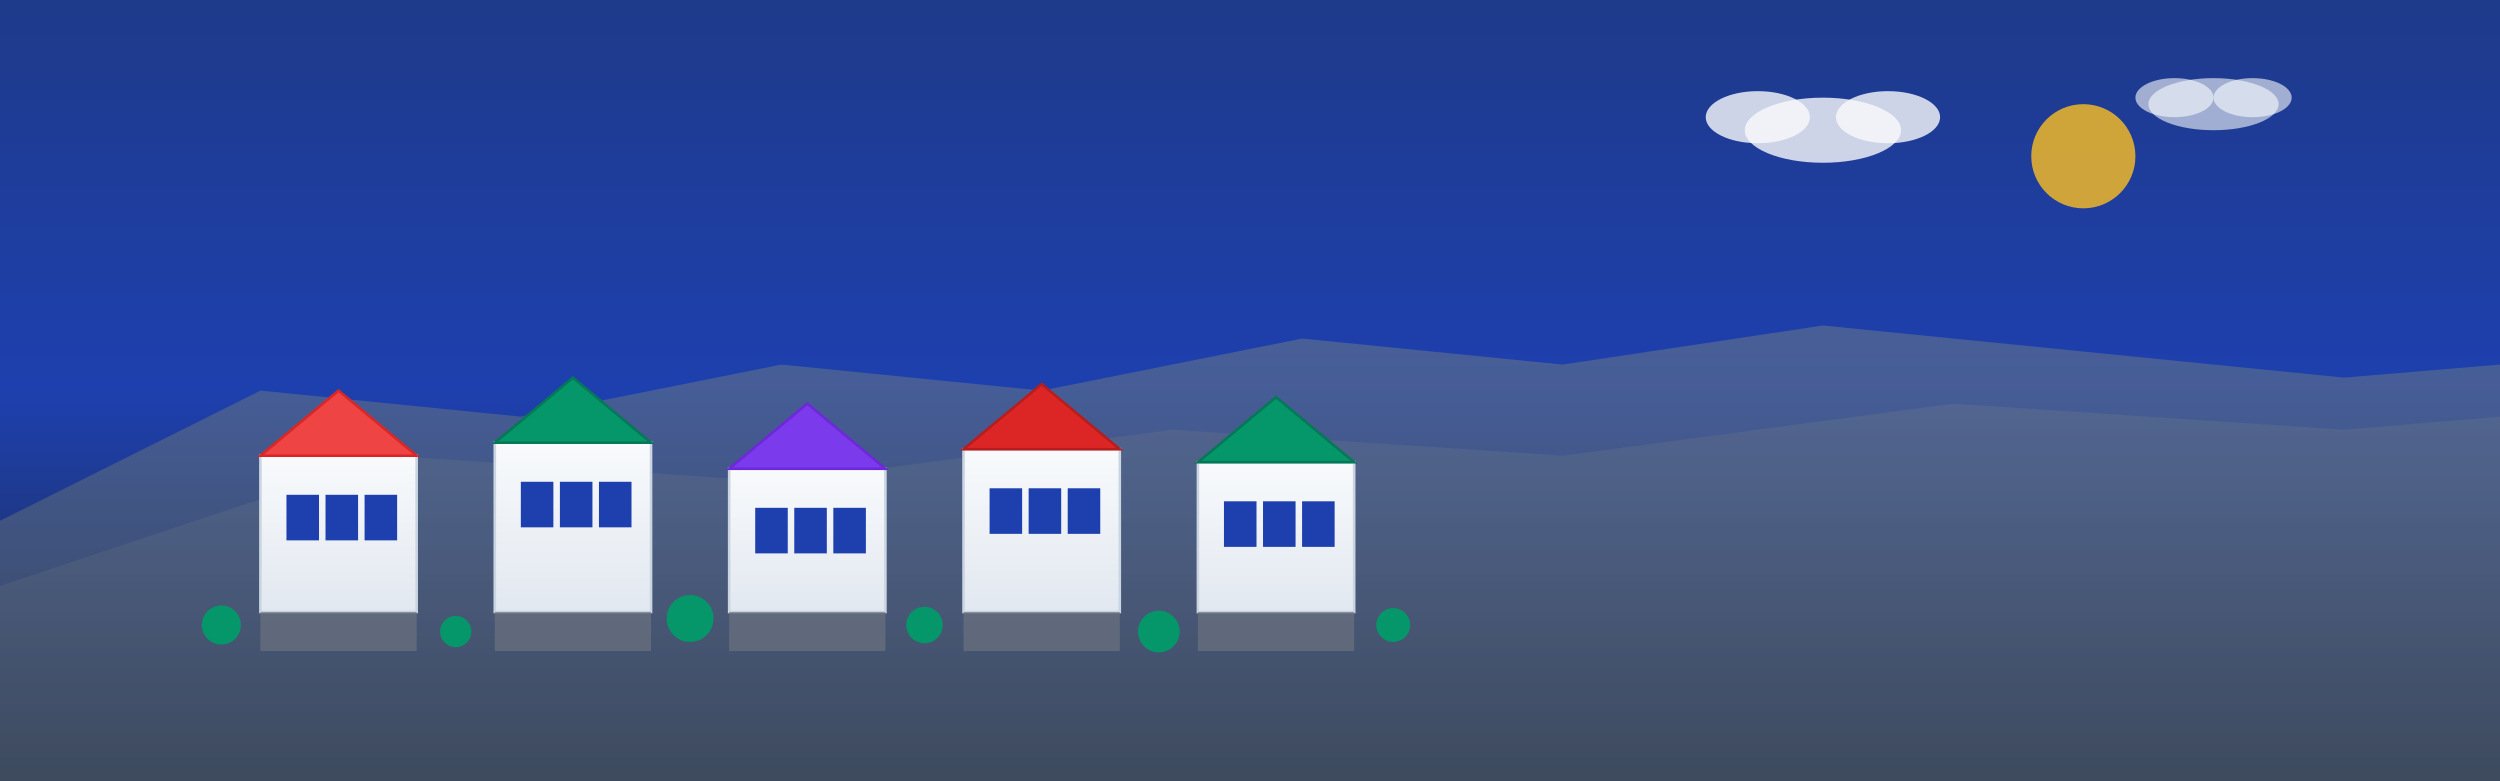 <svg width="1920" height="600" viewBox="0 0 1920 600" xmlns="http://www.w3.org/2000/svg">
  <rect x="0" y="0" width="1920" height="600" fill="#333333" stroke="none"/>
  <defs>
    <linearGradient id="skyGradient" x1="0%" y1="0%" x2="0%" y2="100%">
      <stop offset="0%" style="stop-color:#1e3a8a;stop-opacity:1" />
      <stop offset="50%" style="stop-color:#1e40af;stop-opacity:1" />
      <stop offset="100%" style="stop-color:#1e293b;stop-opacity:1" />
    </linearGradient>
    <linearGradient id="mountainGradient" x1="0%" y1="0%" x2="0%" y2="100%">
      <stop offset="0%" style="stop-color:#64748b;stop-opacity:1" />
      <stop offset="100%" style="stop-color:#475569;stop-opacity:1" />
    </linearGradient>
    <linearGradient id="houseGradient" x1="0%" y1="0%" x2="0%" y2="100%">
      <stop offset="0%" style="stop-color:#f8fafc;stop-opacity:1" />
      <stop offset="100%" style="stop-color:#e2e8f0;stop-opacity:1" />
    </linearGradient>
  </defs>
  
  <!-- Sky Background -->
  <rect width="1920" height="600" fill="url(#skyGradient)" />
  
  <!-- Mountains in Background -->
  <path d="M0,400 L200,300 L400,320 L600,280 L800,300 L1000,260 L1200,280 L1400,250 L1600,270 L1800,290 L1920,280 L1920,600 L0,600 Z" fill="url(#mountainGradient)" opacity="0.6" />
  <path d="M0,450 L300,350 L600,370 L900,330 L1200,350 L1500,310 L1800,330 L1920,320 L1920,600 L0,600 Z" fill="url(#mountainGradient)" opacity="0.4" />
  
  <!-- Modern Townhomes -->
  <!-- House 1 -->
  <rect x="200" y="350" width="120" height="120" fill="url(#houseGradient)" stroke="#cbd5e1" stroke-width="2" />
  <rect x="220" y="380" width="25" height="35" fill="#1e40af" />
  <rect x="250" y="380" width="25" height="35" fill="#1e40af" />
  <rect x="280" y="380" width="25" height="35" fill="#1e40af" />
  <polygon points="200,350 260,300 320,350" fill="#ef4444" stroke="#dc2626" stroke-width="2" />
  
  <!-- House 2 -->
  <rect x="380" y="340" width="120" height="130" fill="url(#houseGradient)" stroke="#cbd5e1" stroke-width="2" />
  <rect x="400" y="370" width="25" height="35" fill="#1e40af" />
  <rect x="430" y="370" width="25" height="35" fill="#1e40af" />
  <rect x="460" y="370" width="25" height="35" fill="#1e40af" />
  <polygon points="380,340 440,290 500,340" fill="#059669" stroke="#047857" stroke-width="2" />
  
  <!-- House 3 -->
  <rect x="560" y="360" width="120" height="110" fill="url(#houseGradient)" stroke="#cbd5e1" stroke-width="2" />
  <rect x="580" y="390" width="25" height="35" fill="#1e40af" />
  <rect x="610" y="390" width="25" height="35" fill="#1e40af" />
  <rect x="640" y="390" width="25" height="35" fill="#1e40af" />
  <polygon points="560,360 620,310 680,360" fill="#7c3aed" stroke="#6d28d9" stroke-width="2" />
  
  <!-- House 4 -->
  <rect x="740" y="345" width="120" height="125" fill="url(#houseGradient)" stroke="#cbd5e1" stroke-width="2" />
  <rect x="760" y="375" width="25" height="35" fill="#1e40af" />
  <rect x="790" y="375" width="25" height="35" fill="#1e40af" />
  <rect x="820" y="375" width="25" height="35" fill="#1e40af" />
  <polygon points="740,345 800,295 860,345" fill="#dc2626" stroke="#b91c1c" stroke-width="2" />
  
  <!-- House 5 -->
  <rect x="920" y="355" width="120" height="115" fill="url(#houseGradient)" stroke="#cbd5e1" stroke-width="2" />
  <rect x="940" y="385" width="25" height="35" fill="#1e40af" />
  <rect x="970" y="385" width="25" height="35" fill="#1e40af" />
  <rect x="1000" y="385" width="25" height="35" fill="#1e40af" />
  <polygon points="920,355 980,305 1040,355" fill="#059669" stroke="#047857" stroke-width="2" />
  
  <!-- Driveways -->
  <rect x="200" y="470" width="120" height="30" fill="#6b7280" opacity="0.7" />
  <rect x="380" y="470" width="120" height="30" fill="#6b7280" opacity="0.7" />
  <rect x="560" y="470" width="120" height="30" fill="#6b7280" opacity="0.7" />
  <rect x="740" y="470" width="120" height="30" fill="#6b7280" opacity="0.7" />
  <rect x="920" y="470" width="120" height="30" fill="#6b7280" opacity="0.7" />
  
  <!-- Trees and Landscaping -->
  <circle cx="170" cy="480" r="15" fill="#059669" />
  <circle cx="350" cy="485" r="12" fill="#059669" />
  <circle cx="530" cy="475" r="18" fill="#059669" />
  <circle cx="710" cy="480" r="14" fill="#059669" />
  <circle cx="890" cy="485" r="16" fill="#059669" />
  <circle cx="1070" cy="480" r="13" fill="#059669" />
  
  <!-- Sun -->
  <circle cx="1600" cy="120" r="40" fill="#fbbf24" opacity="0.8" />
  
  <!-- Clouds -->
  <ellipse cx="1400" cy="100" rx="60" ry="25" fill="#f8fafc" opacity="0.8" />
  <ellipse cx="1350" cy="90" rx="40" ry="20" fill="#f8fafc" opacity="0.8" />
  <ellipse cx="1450" cy="90" rx="40" ry="20" fill="#f8fafc" opacity="0.8" />
  
  <ellipse cx="1700" cy="80" rx="50" ry="20" fill="#f8fafc" opacity="0.6" />
  <ellipse cx="1670" cy="75" rx="30" ry="15" fill="#f8fafc" opacity="0.6" />
  <ellipse cx="1730" cy="75" rx="30" ry="15" fill="#f8fafc" opacity="0.6" />
</svg>
